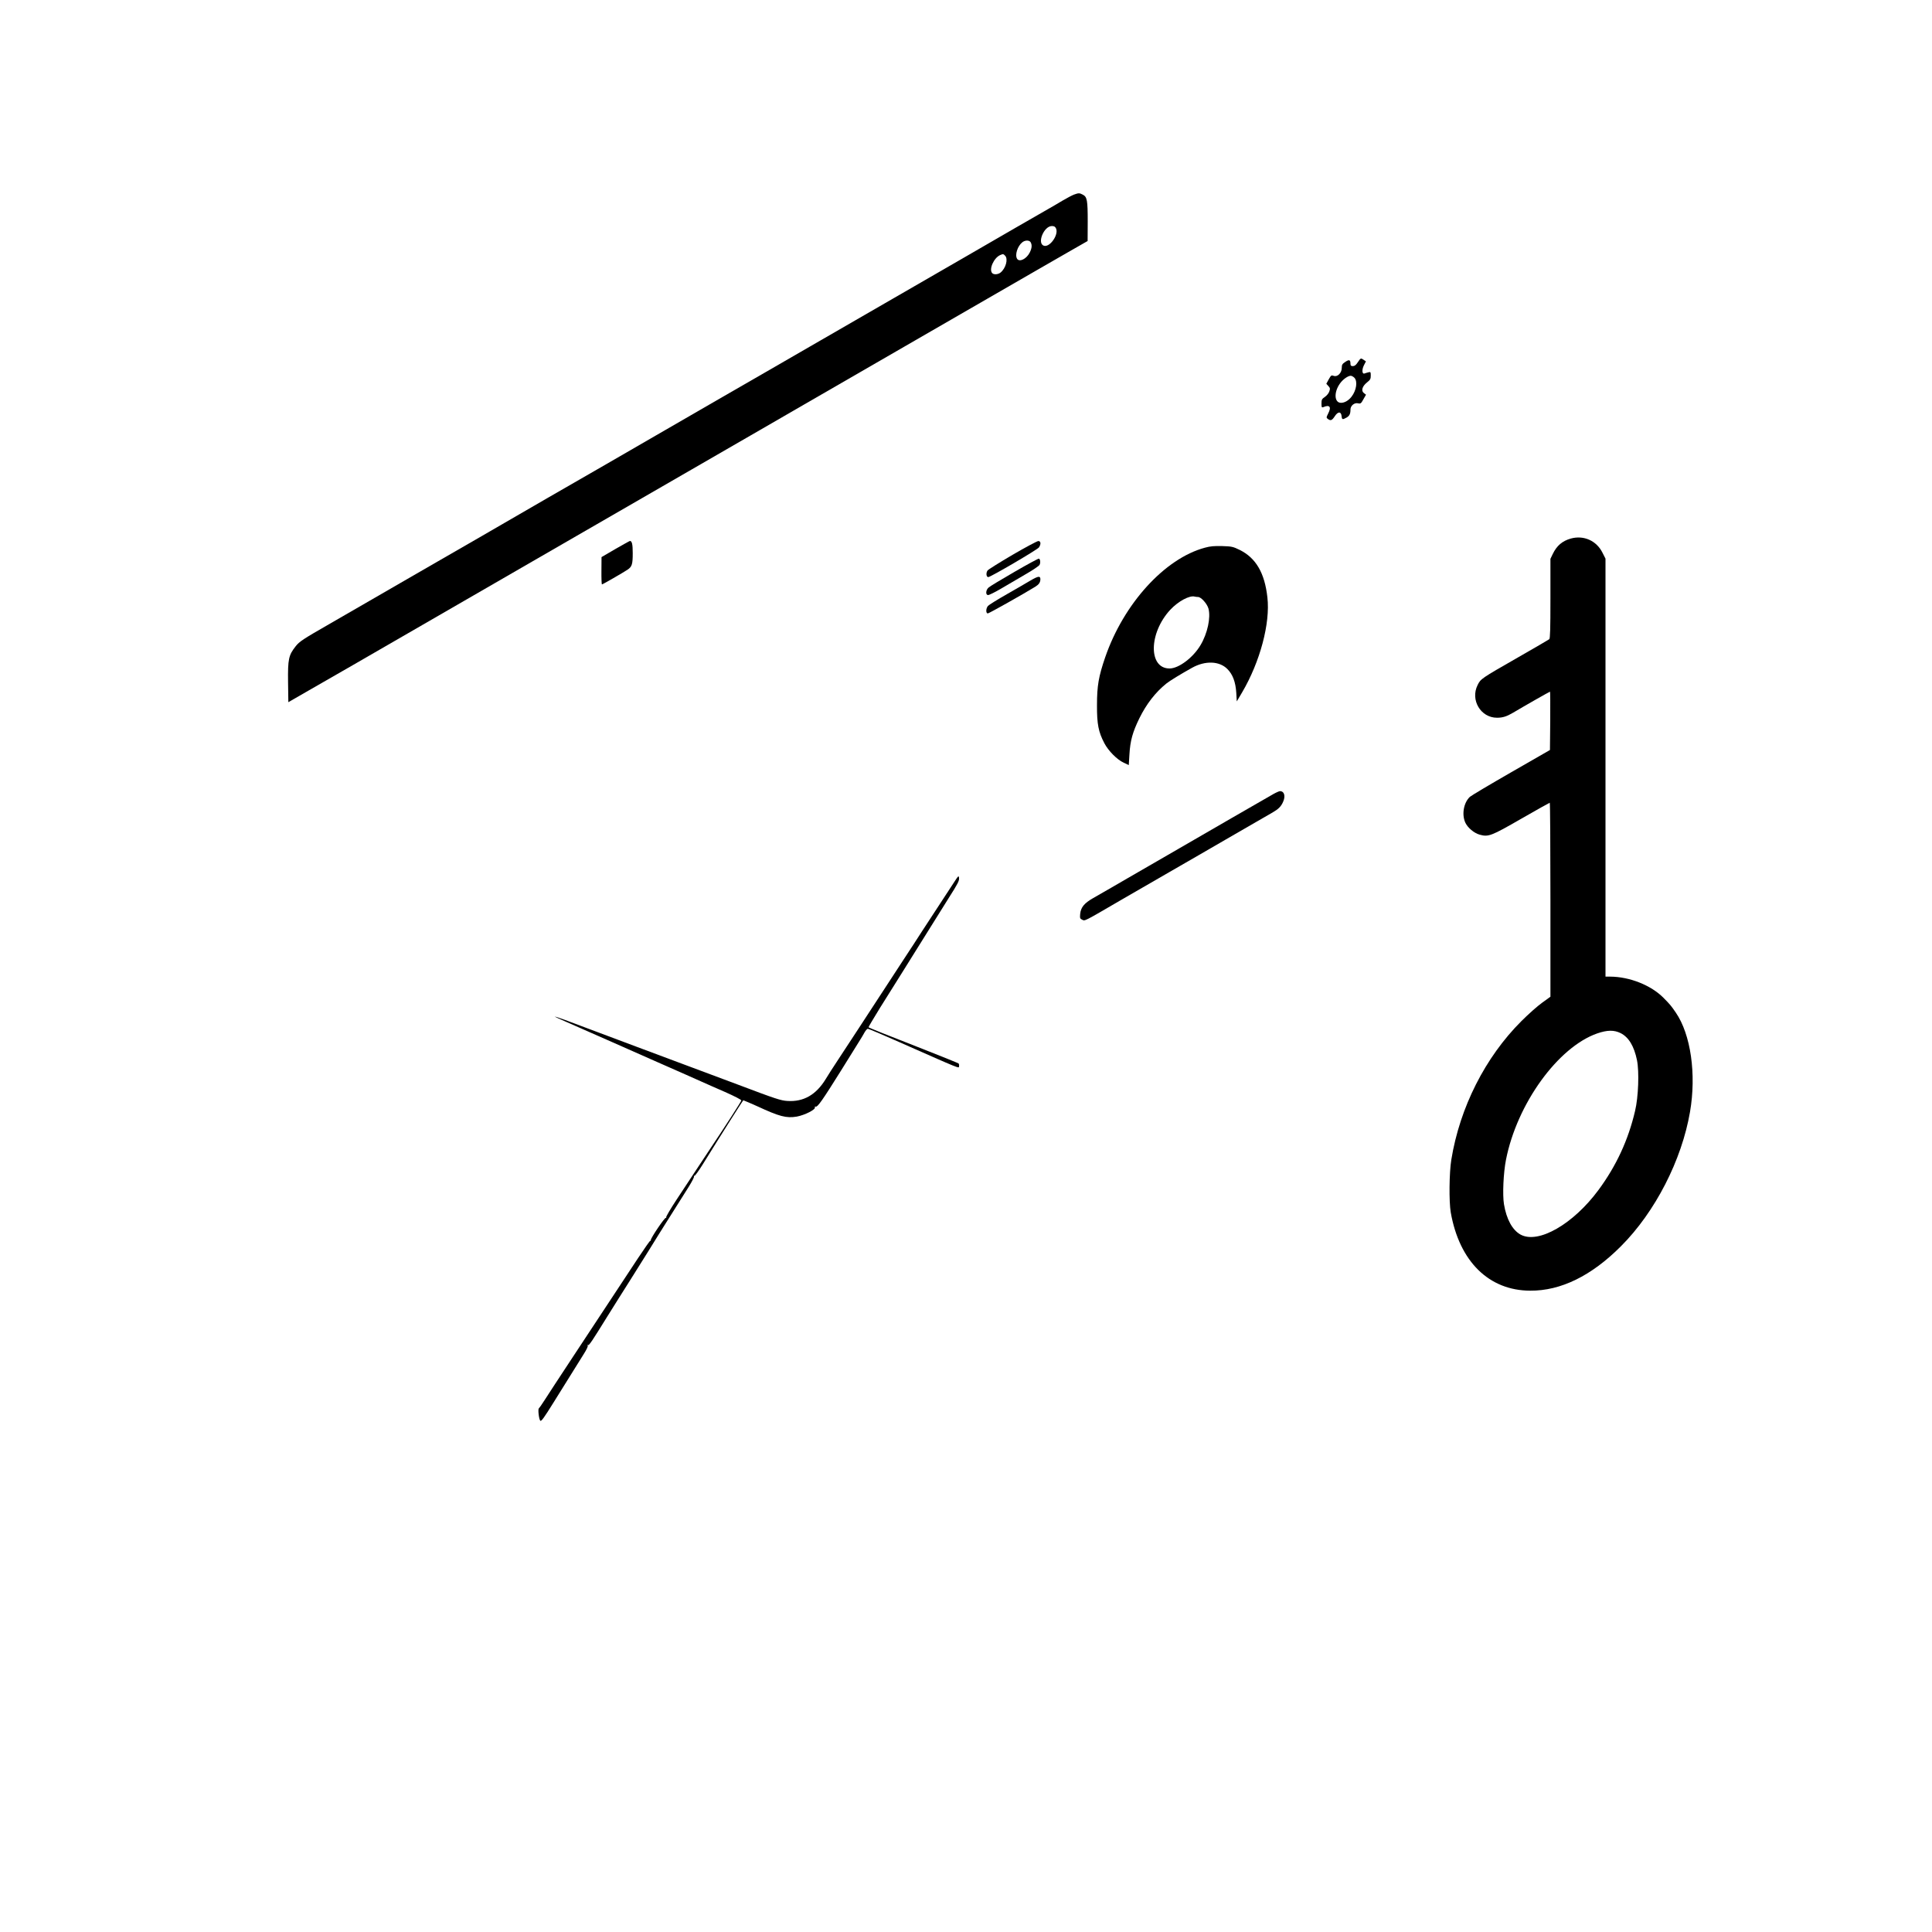 <?xml version="1.0" standalone="no"?>
<!DOCTYPE svg PUBLIC "-//W3C//DTD SVG 20010904//EN"
 "http://www.w3.org/TR/2001/REC-SVG-20010904/DTD/svg10.dtd">
<svg version="1.0" xmlns="http://www.w3.org/2000/svg"
 width="2000pt" height="2000pt" viewBox="0 0 2000 2000"
 preserveAspectRatio="xMidYMid meet">

<g transform="translate(0,2000) scale(0.1,-0.1)"
fill="#000000" stroke="none">
<path d="M11119 17986 c-19 -7 -73 -35 -120 -63 -46 -28 -115 -68 -154 -90
-66 -37 -518 -298 -880 -508 -338 -195 -807 -466 -965 -557 -91 -52 -370 -213
-620 -358 -250 -144 -657 -380 -905 -522 -247 -143 -553 -320 -680 -393 -326
-189 -669 -387 -1125 -649 -483 -279 -562 -325 -715 -414 -66 -38 -255 -147
-420 -242 -165 -95 -340 -196 -390 -225 -49 -29 -193 -112 -320 -185 -126 -73
-304 -175 -395 -228 -305 -175 -329 -192 -370 -243 -72 -92 -81 -131 -78 -370
l3 -208 205 118 c113 64 322 185 465 267 1099 635 1935 1117 2180 1259 365
211 664 384 1320 762 286 165 606 350 710 410 105 61 309 179 455 263 281 162
540 312 1155 667 209 121 547 315 750 433 204 117 429 247 501 289 72 42 221
128 332 191 l201 115 1 201 c0 221 -6 256 -51 279 -34 18 -43 18 -90 1z m-187
-351 c30 -66 -67 -202 -128 -178 -70 27 3 203 85 203 24 0 34 -6 43 -25z
m-262 -144 c15 -29 12 -60 -10 -105 -33 -66 -107 -103 -131 -65 -25 40 4 131
54 171 30 24 74 23 87 -1z m-266 -137 c35 -34 8 -132 -47 -176 -26 -20 -68
-23 -85 -6 -38 38 16 160 83 188 28 12 32 12 49 -6z"/>
<path d="M14056 16250 c-19 -29 -33 -40 -51 -40 -19 0 -25 5 -25 23 0 43 -13
48 -53 21 -32 -21 -37 -30 -37 -62 0 -53 -45 -97 -83 -83 -24 9 -28 7 -52 -36
l-25 -46 21 -23 c18 -20 20 -27 10 -56 -6 -19 -26 -43 -46 -57 -31 -21 -35
-28 -35 -68 0 -39 2 -44 18 -38 67 29 87 3 51 -66 -20 -41 -20 -43 -3 -56 29
-21 42 -16 71 27 33 52 66 52 71 3 4 -38 9 -39 51 -16 31 18 41 38 41 84 0 39
41 73 78 64 27 -6 32 -2 56 42 l27 47 -22 17 c-31 23 -18 70 32 110 34 27 39
36 39 71 0 37 -2 40 -24 34 -13 -3 -31 -9 -40 -12 -26 -10 -30 38 -7 84 l21
41 -22 15 c-31 22 -32 21 -62 -24z m-36 -160 c36 -36 22 -132 -30 -198 -31
-39 -71 -62 -108 -62 -70 0 -76 110 -10 201 30 42 82 79 111 79 9 0 26 -9 37
-20z"/>
<path d="M16261 14425 c-88 -25 -145 -73 -187 -160 l-24 -50 0 -411 c0 -317
-3 -414 -12 -421 -7 -6 -152 -90 -323 -188 -386 -221 -387 -222 -419 -287 -77
-154 32 -338 201 -338 59 0 100 13 168 53 112 67 376 217 381 217 2 0 3 -136
2 -302 l-3 -302 -402 -231 c-221 -127 -413 -241 -427 -254 -64 -60 -86 -182
-47 -267 24 -52 90 -108 147 -124 92 -26 120 -15 433 165 158 91 291 165 294
165 4 0 7 -452 7 -1004 l0 -1004 -87 -63 c-49 -35 -144 -120 -213 -189 -375
-374 -638 -894 -726 -1435 -22 -134 -25 -433 -6 -545 89 -508 395 -810 823
-811 317 -2 634 154 939 460 354 354 629 890 715 1391 67 390 8 803 -148 1029
-48 70 -57 81 -127 152 -129 130 -350 218 -552 219 l-48 0 0 2163 0 2164 -31
61 c-62 125 -194 184 -328 147z m516 -5120 c83 -42 139 -134 169 -280 24 -118
15 -381 -20 -526 -70 -299 -193 -566 -378 -817 -262 -355 -625 -563 -808 -462
-84 47 -145 158 -171 314 -16 97 -6 325 21 461 114 579 538 1165 944 1307 105
36 174 37 243 3z"/>
<path d="M6371 14317 l-144 -84 -1 -141 c-1 -78 2 -142 5 -142 8 0 221 123
266 153 45 31 53 55 53 170 0 94 -8 127 -29 127 -4 0 -71 -38 -150 -83z"/>
<path d="M10481 14256 c-134 -79 -250 -151 -258 -162 -18 -25 -13 -69 8 -68
27 2 508 284 524 307 23 34 20 67 -7 66 -13 -1 -133 -65 -267 -143z"/>
<path d="M12472 14330 c-415 -112 -840 -579 -1031 -1134 -68 -198 -85 -294
-85 -496 -1 -196 15 -278 77 -395 41 -78 131 -169 199 -200 l53 -25 7 113 c8
139 33 229 103 372 73 148 166 268 279 359 36 29 151 99 266 163 136 76 283
71 366 -13 55 -55 85 -134 92 -247 l5 -88 55 93 c186 316 293 716 262 984 -28
253 -119 408 -286 491 -70 34 -82 37 -182 40 -83 2 -123 -1 -180 -17z m-70
-510 c32 0 94 -70 108 -120 25 -94 -10 -257 -82 -378 -77 -130 -226 -242 -321
-242 -220 0 -216 366 7 607 83 89 200 152 254 137 8 -2 23 -4 34 -4z"/>
<path d="M10500 14079 c-135 -78 -255 -150 -267 -162 -29 -26 -32 -77 -4 -77
11 0 68 28 128 63 59 35 172 101 251 147 79 45 147 91 153 102 12 22 8 60 -6
65 -6 2 -121 -60 -255 -138z"/>
<path d="M10670 13992 c-36 -22 -146 -85 -245 -142 -99 -56 -188 -112 -197
-122 -23 -26 -24 -78 -2 -78 12 0 373 203 494 278 35 22 49 43 50 75 0 37 -21
35 -100 -11z"/>
<path d="M13180 11779 c-76 -43 -745 -429 -965 -557 -99 -57 -243 -140 -320
-185 -77 -44 -176 -101 -220 -127 -86 -50 -246 -143 -362 -209 -89 -51 -124
-94 -131 -161 -4 -45 -2 -50 21 -61 30 -14 10 -24 417 213 157 91 375 217 485
280 110 63 245 141 300 173 55 32 183 106 285 165 102 59 244 141 315 182 72
42 148 86 170 98 60 35 86 61 107 108 28 61 13 112 -32 112 -8 0 -40 -14 -70
-31z"/>
<path d="M9874 10863 c-131 -200 -267 -407 -329 -503 -37 -58 -124 -192 -194
-298 -198 -302 -315 -482 -461 -706 -74 -114 -173 -264 -219 -334 -46 -70
-102 -156 -123 -192 -100 -164 -230 -238 -397 -227 -68 4 -123 22 -501 165
-234 87 -711 266 -1060 396 -349 131 -682 255 -739 277 -58 21 -106 37 -108
36 -1 -2 52 -27 120 -56 67 -30 259 -114 427 -188 168 -74 402 -178 520 -230
118 -52 251 -111 295 -130 44 -19 114 -50 155 -69 41 -19 152 -67 245 -108 99
-44 170 -80 169 -88 -1 -11 -160 -258 -344 -533 -33 -49 -96 -144 -139 -210
-43 -66 -129 -196 -190 -288 -61 -93 -108 -173 -105 -179 4 -6 3 -8 -3 -5 -11
7 -156 -208 -156 -230 0 -7 -3 -11 -6 -8 -2 3 -60 -79 -128 -182 -370 -561
-461 -699 -678 -1028 -131 -198 -260 -396 -288 -440 -28 -44 -55 -82 -59 -85
-11 -8 1 -113 15 -127 10 -10 38 29 137 188 135 218 237 381 313 502 28 44 46
81 41 88 -4 7 -3 9 4 5 10 -6 45 47 196 291 48 77 196 313 241 383 23 36 106
169 185 295 78 127 154 248 168 270 27 42 157 248 254 403 32 52 56 98 52 103
-3 5 -1 8 5 7 5 -2 43 50 83 114 200 323 419 668 423 668 3 0 105 -44 140 -60
235 -109 305 -127 413 -109 82 15 197 73 188 96 -3 7 1 10 8 7 19 -7 72 69
262 373 93 150 181 292 196 315 15 24 37 60 48 81 11 20 27 37 34 37 8 0 155
-62 328 -139 647 -286 613 -272 616 -249 2 11 0 24 -5 29 -4 4 -170 71 -368
149 -369 144 -557 219 -564 226 -2 2 52 92 119 201 152 243 173 277 237 378
28 44 142 226 253 405 111 179 213 341 225 360 90 141 106 173 103 201 -3 28
-6 26 -54 -48z"/>
</g>
</svg>
